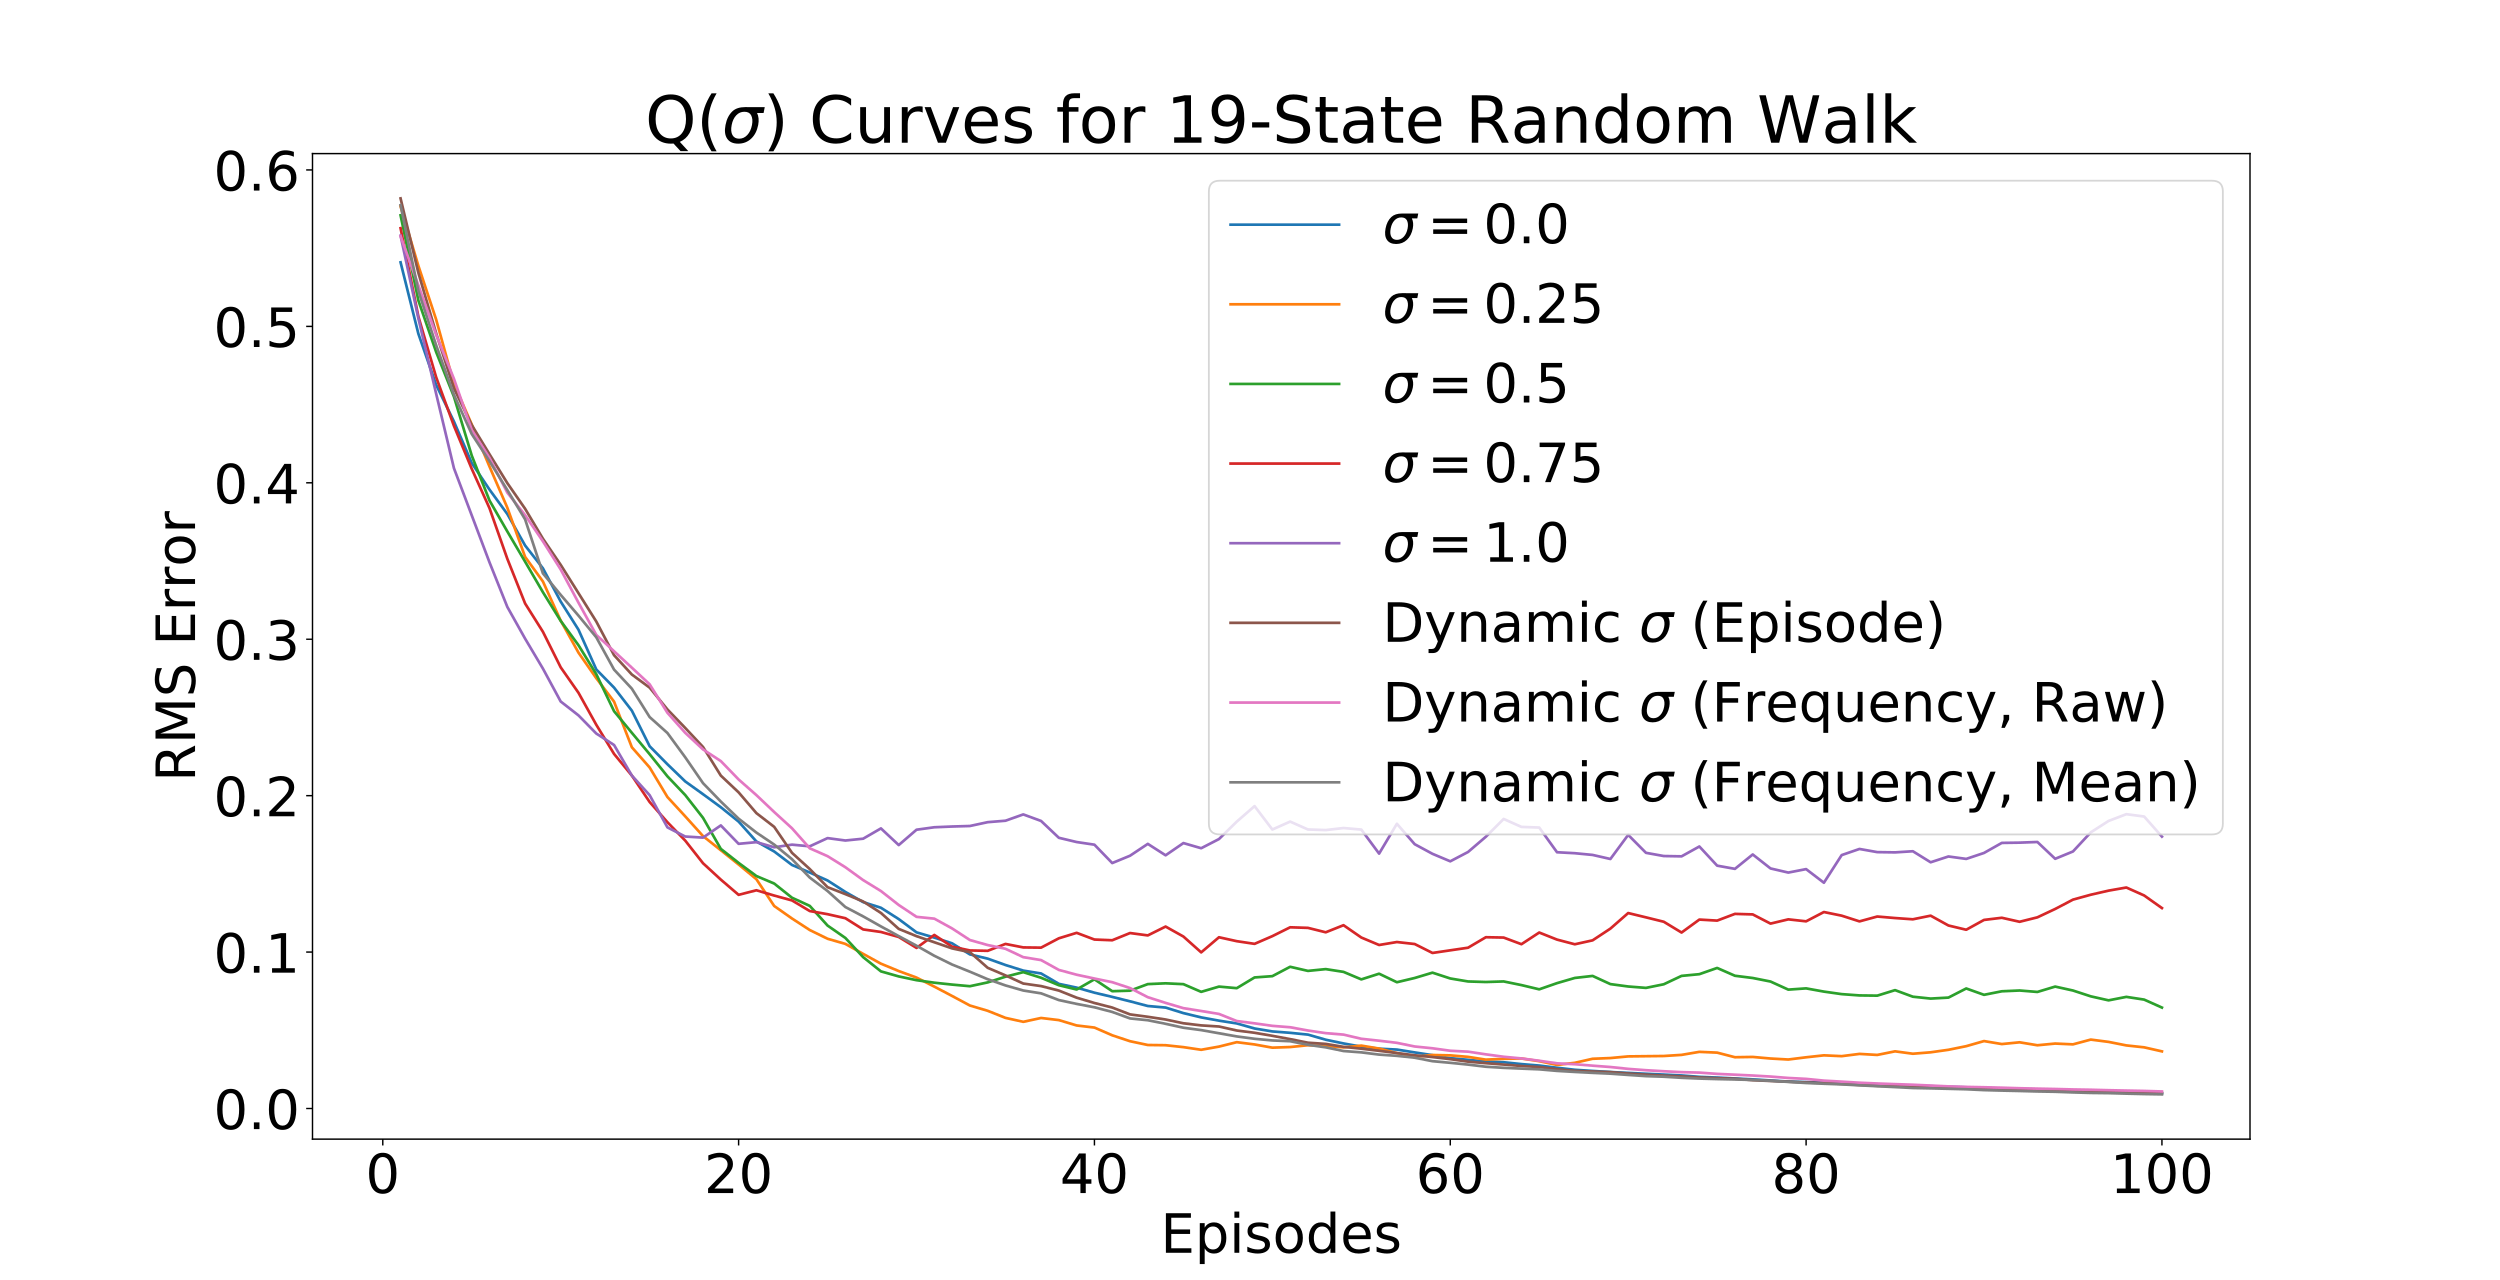 <?xml version="1.0" encoding="utf-8" standalone="no"?>
<!DOCTYPE svg PUBLIC "-//W3C//DTD SVG 1.1//EN"
  "http://www.w3.org/Graphics/SVG/1.1/DTD/svg11.dtd">
<!-- Created with matplotlib (https://matplotlib.org/) -->
<svg height="707.76pt" version="1.1" viewBox="0 0 1382.4 707.76" width="1382.4pt" xmlns="http://www.w3.org/2000/svg" xmlns:xlink="http://www.w3.org/1999/xlink">
 <defs>
  <style type="text/css">
*{stroke-linecap:butt;stroke-linejoin:round;}
  </style>
 </defs>
 <g id="figure_1">
  <g id="patch_1">
   <path d="M 0 707.76 
L 1382.4 707.76 
L 1382.4 0 
L 0 0 
z
" style="fill:#ffffff;"/>
  </g>
  <g id="axes_1">
   <g id="patch_2">
    <path d="M 172.8 629.906 
L 1244.16 629.906 
L 1244.16 84.931 
L 172.8 84.931 
z
" style="fill:#ffffff;"/>
   </g>
   <g id="matplotlib.axis_1">
    <g id="xtick_1">
     <g id="line2d_1">
      <defs>
       <path d="M 0 0 
L 0 3.5 
" id="md65e5e474b" style="stroke:#000000;stroke-width:0.8;"/>
      </defs>
      <g>
       <use style="stroke:#000000;stroke-width:0.8;" x="211.66" xlink:href="#md65e5e474b" y="629.906"/>
      </g>
     </g>
     <g id="text_1">
      <!-- 0 -->
      <defs>
       <path d="M 31.781 66.406 
Q 24.172 66.406 20.328 58.906 
Q 16.5 51.422 16.5 36.375 
Q 16.5 21.391 20.328 13.891 
Q 24.172 6.391 31.781 6.391 
Q 39.453 6.391 43.281 13.891 
Q 47.125 21.391 47.125 36.375 
Q 47.125 51.422 43.281 58.906 
Q 39.453 66.406 31.781 66.406 
z
M 31.781 74.219 
Q 44.047 74.219 50.516 64.516 
Q 56.984 54.828 56.984 36.375 
Q 56.984 17.969 50.516 8.266 
Q 44.047 -1.422 31.781 -1.422 
Q 19.531 -1.422 13.062 8.266 
Q 6.594 17.969 6.594 36.375 
Q 6.594 54.828 13.062 64.516 
Q 19.531 74.219 31.781 74.219 
z
" id="DejaVuSans-48"/>
      </defs>
      <g transform="translate(202.116 659.702)scale(0.3 -0.3)">
       <use xlink:href="#DejaVuSans-48"/>
      </g>
     </g>
    </g>
    <g id="xtick_2">
     <g id="line2d_2">
      <g>
       <use style="stroke:#000000;stroke-width:0.8;" x="408.42" xlink:href="#md65e5e474b" y="629.906"/>
      </g>
     </g>
     <g id="text_2">
      <!-- 20 -->
      <defs>
       <path d="M 19.188 8.297 
L 53.609 8.297 
L 53.609 0 
L 7.328 0 
L 7.328 8.297 
Q 12.938 14.109 22.625 23.891 
Q 32.328 33.688 34.812 36.531 
Q 39.547 41.844 41.422 45.531 
Q 43.312 49.219 43.312 52.781 
Q 43.312 58.594 39.234 62.25 
Q 35.156 65.922 28.609 65.922 
Q 23.969 65.922 18.812 64.312 
Q 13.672 62.703 7.812 59.422 
L 7.812 69.391 
Q 13.766 71.781 18.938 73 
Q 24.125 74.219 28.422 74.219 
Q 39.75 74.219 46.484 68.547 
Q 53.219 62.891 53.219 53.422 
Q 53.219 48.922 51.531 44.891 
Q 49.859 40.875 45.406 35.406 
Q 44.188 33.984 37.641 27.219 
Q 31.109 20.453 19.188 8.297 
z
" id="DejaVuSans-50"/>
      </defs>
      <g transform="translate(389.333 659.702)scale(0.3 -0.3)">
       <use xlink:href="#DejaVuSans-50"/>
       <use x="63.623" xlink:href="#DejaVuSans-48"/>
      </g>
     </g>
    </g>
    <g id="xtick_3">
     <g id="line2d_3">
      <g>
       <use style="stroke:#000000;stroke-width:0.8;" x="605.181" xlink:href="#md65e5e474b" y="629.906"/>
      </g>
     </g>
     <g id="text_3">
      <!-- 40 -->
      <defs>
       <path d="M 37.797 64.312 
L 12.891 25.391 
L 37.797 25.391 
z
M 35.203 72.906 
L 47.609 72.906 
L 47.609 25.391 
L 58.016 25.391 
L 58.016 17.188 
L 47.609 17.188 
L 47.609 0 
L 37.797 0 
L 37.797 17.188 
L 4.891 17.188 
L 4.891 26.703 
z
" id="DejaVuSans-52"/>
      </defs>
      <g transform="translate(586.093 659.702)scale(0.3 -0.3)">
       <use xlink:href="#DejaVuSans-52"/>
       <use x="63.623" xlink:href="#DejaVuSans-48"/>
      </g>
     </g>
    </g>
    <g id="xtick_4">
     <g id="line2d_4">
      <g>
       <use style="stroke:#000000;stroke-width:0.8;" x="801.941" xlink:href="#md65e5e474b" y="629.906"/>
      </g>
     </g>
     <g id="text_4">
      <!-- 60 -->
      <defs>
       <path d="M 33.016 40.375 
Q 26.375 40.375 22.484 35.828 
Q 18.609 31.297 18.609 23.391 
Q 18.609 15.531 22.484 10.953 
Q 26.375 6.391 33.016 6.391 
Q 39.656 6.391 43.531 10.953 
Q 47.406 15.531 47.406 23.391 
Q 47.406 31.297 43.531 35.828 
Q 39.656 40.375 33.016 40.375 
z
M 52.594 71.297 
L 52.594 62.312 
Q 48.875 64.062 45.094 64.984 
Q 41.312 65.922 37.594 65.922 
Q 27.828 65.922 22.672 59.328 
Q 17.531 52.734 16.797 39.406 
Q 19.672 43.656 24.016 45.922 
Q 28.375 48.188 33.594 48.188 
Q 44.578 48.188 50.953 41.516 
Q 57.328 34.859 57.328 23.391 
Q 57.328 12.156 50.688 5.359 
Q 44.047 -1.422 33.016 -1.422 
Q 20.359 -1.422 13.672 8.266 
Q 6.984 17.969 6.984 36.375 
Q 6.984 53.656 15.188 63.938 
Q 23.391 74.219 37.203 74.219 
Q 40.922 74.219 44.703 73.484 
Q 48.484 72.75 52.594 71.297 
z
" id="DejaVuSans-54"/>
      </defs>
      <g transform="translate(782.854 659.702)scale(0.3 -0.3)">
       <use xlink:href="#DejaVuSans-54"/>
       <use x="63.623" xlink:href="#DejaVuSans-48"/>
      </g>
     </g>
    </g>
    <g id="xtick_5">
     <g id="line2d_5">
      <g>
       <use style="stroke:#000000;stroke-width:0.8;" x="998.701" xlink:href="#md65e5e474b" y="629.906"/>
      </g>
     </g>
     <g id="text_5">
      <!-- 80 -->
      <defs>
       <path d="M 31.781 34.625 
Q 24.75 34.625 20.719 30.859 
Q 16.703 27.094 16.703 20.516 
Q 16.703 13.922 20.719 10.156 
Q 24.75 6.391 31.781 6.391 
Q 38.812 6.391 42.859 10.172 
Q 46.922 13.969 46.922 20.516 
Q 46.922 27.094 42.891 30.859 
Q 38.875 34.625 31.781 34.625 
z
M 21.922 38.812 
Q 15.578 40.375 12.031 44.719 
Q 8.5 49.078 8.5 55.328 
Q 8.5 64.062 14.719 69.141 
Q 20.953 74.219 31.781 74.219 
Q 42.672 74.219 48.875 69.141 
Q 55.078 64.062 55.078 55.328 
Q 55.078 49.078 51.531 44.719 
Q 48 40.375 41.703 38.812 
Q 48.828 37.156 52.797 32.312 
Q 56.781 27.484 56.781 20.516 
Q 56.781 9.906 50.312 4.234 
Q 43.844 -1.422 31.781 -1.422 
Q 19.734 -1.422 13.25 4.234 
Q 6.781 9.906 6.781 20.516 
Q 6.781 27.484 10.781 32.312 
Q 14.797 37.156 21.922 38.812 
z
M 18.312 54.391 
Q 18.312 48.734 21.844 45.562 
Q 25.391 42.391 31.781 42.391 
Q 38.141 42.391 41.719 45.562 
Q 45.312 48.734 45.312 54.391 
Q 45.312 60.062 41.719 63.234 
Q 38.141 66.406 31.781 66.406 
Q 25.391 66.406 21.844 63.234 
Q 18.312 60.062 18.312 54.391 
z
" id="DejaVuSans-56"/>
      </defs>
      <g transform="translate(979.614 659.702)scale(0.3 -0.3)">
       <use xlink:href="#DejaVuSans-56"/>
       <use x="63.623" xlink:href="#DejaVuSans-48"/>
      </g>
     </g>
    </g>
    <g id="xtick_6">
     <g id="line2d_6">
      <g>
       <use style="stroke:#000000;stroke-width:0.8;" x="1195.462" xlink:href="#md65e5e474b" y="629.906"/>
      </g>
     </g>
     <g id="text_6">
      <!-- 100 -->
      <defs>
       <path d="M 12.406 8.297 
L 28.516 8.297 
L 28.516 63.922 
L 10.984 60.406 
L 10.984 69.391 
L 28.422 72.906 
L 38.281 72.906 
L 38.281 8.297 
L 54.391 8.297 
L 54.391 0 
L 12.406 0 
z
" id="DejaVuSans-49"/>
      </defs>
      <g transform="translate(1166.831 659.702)scale(0.3 -0.3)">
       <use xlink:href="#DejaVuSans-49"/>
       <use x="63.623" xlink:href="#DejaVuSans-48"/>
       <use x="127.246" xlink:href="#DejaVuSans-48"/>
      </g>
     </g>
    </g>
    <g id="text_7">
     <!-- Episodes -->
     <defs>
      <path d="M 9.812 72.906 
L 55.906 72.906 
L 55.906 64.594 
L 19.672 64.594 
L 19.672 43.016 
L 54.391 43.016 
L 54.391 34.719 
L 19.672 34.719 
L 19.672 8.297 
L 56.781 8.297 
L 56.781 0 
L 9.812 0 
z
" id="DejaVuSans-69"/>
      <path d="M 18.109 8.203 
L 18.109 -20.797 
L 9.078 -20.797 
L 9.078 54.688 
L 18.109 54.688 
L 18.109 46.391 
Q 20.953 51.266 25.266 53.625 
Q 29.594 56 35.594 56 
Q 45.562 56 51.781 48.094 
Q 58.016 40.188 58.016 27.297 
Q 58.016 14.406 51.781 6.484 
Q 45.562 -1.422 35.594 -1.422 
Q 29.594 -1.422 25.266 0.953 
Q 20.953 3.328 18.109 8.203 
z
M 48.688 27.297 
Q 48.688 37.203 44.609 42.844 
Q 40.531 48.484 33.406 48.484 
Q 26.266 48.484 22.188 42.844 
Q 18.109 37.203 18.109 27.297 
Q 18.109 17.391 22.188 11.75 
Q 26.266 6.109 33.406 6.109 
Q 40.531 6.109 44.609 11.75 
Q 48.688 17.391 48.688 27.297 
z
" id="DejaVuSans-112"/>
      <path d="M 9.422 54.688 
L 18.406 54.688 
L 18.406 0 
L 9.422 0 
z
M 9.422 75.984 
L 18.406 75.984 
L 18.406 64.594 
L 9.422 64.594 
z
" id="DejaVuSans-105"/>
      <path d="M 44.281 53.078 
L 44.281 44.578 
Q 40.484 46.531 36.375 47.5 
Q 32.281 48.484 27.875 48.484 
Q 21.188 48.484 17.844 46.438 
Q 14.5 44.391 14.5 40.281 
Q 14.5 37.156 16.891 35.375 
Q 19.281 33.594 26.516 31.984 
L 29.594 31.297 
Q 39.156 29.25 43.188 25.516 
Q 47.219 21.781 47.219 15.094 
Q 47.219 7.469 41.188 3.016 
Q 35.156 -1.422 24.609 -1.422 
Q 20.219 -1.422 15.453 -0.562 
Q 10.688 0.297 5.422 2 
L 5.422 11.281 
Q 10.406 8.688 15.234 7.391 
Q 20.062 6.109 24.812 6.109 
Q 31.156 6.109 34.562 8.281 
Q 37.984 10.453 37.984 14.406 
Q 37.984 18.062 35.516 20.016 
Q 33.062 21.969 24.703 23.781 
L 21.578 24.516 
Q 13.234 26.266 9.516 29.906 
Q 5.812 33.547 5.812 39.891 
Q 5.812 47.609 11.281 51.797 
Q 16.75 56 26.812 56 
Q 31.781 56 36.172 55.266 
Q 40.578 54.547 44.281 53.078 
z
" id="DejaVuSans-115"/>
      <path d="M 30.609 48.391 
Q 23.391 48.391 19.188 42.75 
Q 14.984 37.109 14.984 27.297 
Q 14.984 17.484 19.156 11.844 
Q 23.344 6.203 30.609 6.203 
Q 37.797 6.203 41.984 11.859 
Q 46.188 17.531 46.188 27.297 
Q 46.188 37.016 41.984 42.703 
Q 37.797 48.391 30.609 48.391 
z
M 30.609 56 
Q 42.328 56 49.016 48.375 
Q 55.719 40.766 55.719 27.297 
Q 55.719 13.875 49.016 6.219 
Q 42.328 -1.422 30.609 -1.422 
Q 18.844 -1.422 12.172 6.219 
Q 5.516 13.875 5.516 27.297 
Q 5.516 40.766 12.172 48.375 
Q 18.844 56 30.609 56 
z
" id="DejaVuSans-111"/>
      <path d="M 45.406 46.391 
L 45.406 75.984 
L 54.391 75.984 
L 54.391 0 
L 45.406 0 
L 45.406 8.203 
Q 42.578 3.328 38.25 0.953 
Q 33.938 -1.422 27.875 -1.422 
Q 17.969 -1.422 11.734 6.484 
Q 5.516 14.406 5.516 27.297 
Q 5.516 40.188 11.734 48.094 
Q 17.969 56 27.875 56 
Q 33.938 56 38.25 53.625 
Q 42.578 51.266 45.406 46.391 
z
M 14.797 27.297 
Q 14.797 17.391 18.875 11.75 
Q 22.953 6.109 30.078 6.109 
Q 37.203 6.109 41.297 11.75 
Q 45.406 17.391 45.406 27.297 
Q 45.406 37.203 41.297 42.844 
Q 37.203 48.484 30.078 48.484 
Q 22.953 48.484 18.875 42.844 
Q 14.797 37.203 14.797 27.297 
z
" id="DejaVuSans-100"/>
      <path d="M 56.203 29.594 
L 56.203 25.203 
L 14.891 25.203 
Q 15.484 15.922 20.484 11.062 
Q 25.484 6.203 34.422 6.203 
Q 39.594 6.203 44.453 7.469 
Q 49.312 8.734 54.109 11.281 
L 54.109 2.781 
Q 49.266 0.734 44.188 -0.344 
Q 39.109 -1.422 33.891 -1.422 
Q 20.797 -1.422 13.156 6.188 
Q 5.516 13.812 5.516 26.812 
Q 5.516 40.234 12.766 48.109 
Q 20.016 56 32.328 56 
Q 43.359 56 49.781 48.891 
Q 56.203 41.797 56.203 29.594 
z
M 47.219 32.234 
Q 47.125 39.594 43.094 43.984 
Q 39.062 48.391 32.422 48.391 
Q 24.906 48.391 20.391 44.141 
Q 15.875 39.891 15.188 32.172 
z
" id="DejaVuSans-101"/>
     </defs>
     <g transform="translate(641.753 692.736)scale(0.3 -0.3)">
      <use xlink:href="#DejaVuSans-69"/>
      <use x="63.184" xlink:href="#DejaVuSans-112"/>
      <use x="126.66" xlink:href="#DejaVuSans-105"/>
      <use x="154.443" xlink:href="#DejaVuSans-115"/>
      <use x="206.543" xlink:href="#DejaVuSans-111"/>
      <use x="267.725" xlink:href="#DejaVuSans-100"/>
      <use x="331.201" xlink:href="#DejaVuSans-101"/>
      <use x="392.725" xlink:href="#DejaVuSans-115"/>
     </g>
    </g>
   </g>
   <g id="matplotlib.axis_2">
    <g id="ytick_1">
     <g id="line2d_7">
      <defs>
       <path d="M 0 0 
L -3.5 0 
" id="m7c610a120d" style="stroke:#000000;stroke-width:0.8;"/>
      </defs>
      <g>
       <use style="stroke:#000000;stroke-width:0.8;" x="172.8" xlink:href="#m7c610a120d" y="612.959"/>
      </g>
     </g>
     <g id="text_8">
      <!-- 0.0 -->
      <defs>
       <path d="M 10.688 12.406 
L 21 12.406 
L 21 0 
L 10.688 0 
z
" id="DejaVuSans-46"/>
      </defs>
      <g transform="translate(118.091 624.356)scale(0.3 -0.3)">
       <use xlink:href="#DejaVuSans-48"/>
       <use x="63.623" xlink:href="#DejaVuSans-46"/>
       <use x="95.41" xlink:href="#DejaVuSans-48"/>
      </g>
     </g>
    </g>
    <g id="ytick_2">
     <g id="line2d_8">
      <g>
       <use style="stroke:#000000;stroke-width:0.8;" x="172.8" xlink:href="#m7c610a120d" y="526.462"/>
      </g>
     </g>
     <g id="text_9">
      <!-- 0.1 -->
      <g transform="translate(118.091 537.859)scale(0.3 -0.3)">
       <use xlink:href="#DejaVuSans-48"/>
       <use x="63.623" xlink:href="#DejaVuSans-46"/>
       <use x="95.41" xlink:href="#DejaVuSans-49"/>
      </g>
     </g>
    </g>
    <g id="ytick_3">
     <g id="line2d_9">
      <g>
       <use style="stroke:#000000;stroke-width:0.8;" x="172.8" xlink:href="#m7c610a120d" y="439.965"/>
      </g>
     </g>
     <g id="text_10">
      <!-- 0.2 -->
      <g transform="translate(118.091 451.363)scale(0.3 -0.3)">
       <use xlink:href="#DejaVuSans-48"/>
       <use x="63.623" xlink:href="#DejaVuSans-46"/>
       <use x="95.41" xlink:href="#DejaVuSans-50"/>
      </g>
     </g>
    </g>
    <g id="ytick_4">
     <g id="line2d_10">
      <g>
       <use style="stroke:#000000;stroke-width:0.8;" x="172.8" xlink:href="#m7c610a120d" y="353.468"/>
      </g>
     </g>
     <g id="text_11">
      <!-- 0.3 -->
      <defs>
       <path d="M 40.578 39.312 
Q 47.656 37.797 51.625 33 
Q 55.609 28.219 55.609 21.188 
Q 55.609 10.406 48.188 4.484 
Q 40.766 -1.422 27.094 -1.422 
Q 22.516 -1.422 17.656 -0.516 
Q 12.797 0.391 7.625 2.203 
L 7.625 11.719 
Q 11.719 9.328 16.594 8.109 
Q 21.484 6.891 26.812 6.891 
Q 36.078 6.891 40.938 10.547 
Q 45.797 14.203 45.797 21.188 
Q 45.797 27.641 41.281 31.266 
Q 36.766 34.906 28.719 34.906 
L 20.219 34.906 
L 20.219 43.016 
L 29.109 43.016 
Q 36.375 43.016 40.234 45.922 
Q 44.094 48.828 44.094 54.297 
Q 44.094 59.906 40.109 62.906 
Q 36.141 65.922 28.719 65.922 
Q 24.656 65.922 20.016 65.031 
Q 15.375 64.156 9.812 62.312 
L 9.812 71.094 
Q 15.438 72.656 20.344 73.438 
Q 25.25 74.219 29.594 74.219 
Q 40.828 74.219 47.359 69.109 
Q 53.906 64.016 53.906 55.328 
Q 53.906 49.266 50.438 45.094 
Q 46.969 40.922 40.578 39.312 
z
" id="DejaVuSans-51"/>
      </defs>
      <g transform="translate(118.091 364.866)scale(0.3 -0.3)">
       <use xlink:href="#DejaVuSans-48"/>
       <use x="63.623" xlink:href="#DejaVuSans-46"/>
       <use x="95.41" xlink:href="#DejaVuSans-51"/>
      </g>
     </g>
    </g>
    <g id="ytick_5">
     <g id="line2d_11">
      <g>
       <use style="stroke:#000000;stroke-width:0.8;" x="172.8" xlink:href="#m7c610a120d" y="266.971"/>
      </g>
     </g>
     <g id="text_12">
      <!-- 0.4 -->
      <g transform="translate(118.091 278.369)scale(0.3 -0.3)">
       <use xlink:href="#DejaVuSans-48"/>
       <use x="63.623" xlink:href="#DejaVuSans-46"/>
       <use x="95.41" xlink:href="#DejaVuSans-52"/>
      </g>
     </g>
    </g>
    <g id="ytick_6">
     <g id="line2d_12">
      <g>
       <use style="stroke:#000000;stroke-width:0.8;" x="172.8" xlink:href="#m7c610a120d" y="180.474"/>
      </g>
     </g>
     <g id="text_13">
      <!-- 0.5 -->
      <defs>
       <path d="M 10.797 72.906 
L 49.516 72.906 
L 49.516 64.594 
L 19.828 64.594 
L 19.828 46.734 
Q 21.969 47.469 24.109 47.828 
Q 26.266 48.188 28.422 48.188 
Q 40.625 48.188 47.75 41.5 
Q 54.891 34.812 54.891 23.391 
Q 54.891 11.625 47.562 5.094 
Q 40.234 -1.422 26.906 -1.422 
Q 22.312 -1.422 17.547 -0.641 
Q 12.797 0.141 7.719 1.703 
L 7.719 11.625 
Q 12.109 9.234 16.797 8.062 
Q 21.484 6.891 26.703 6.891 
Q 35.156 6.891 40.078 11.328 
Q 45.016 15.766 45.016 23.391 
Q 45.016 31 40.078 35.438 
Q 35.156 39.891 26.703 39.891 
Q 22.75 39.891 18.812 39.016 
Q 14.891 38.141 10.797 36.281 
z
" id="DejaVuSans-53"/>
      </defs>
      <g transform="translate(118.091 191.872)scale(0.3 -0.3)">
       <use xlink:href="#DejaVuSans-48"/>
       <use x="63.623" xlink:href="#DejaVuSans-46"/>
       <use x="95.41" xlink:href="#DejaVuSans-53"/>
      </g>
     </g>
    </g>
    <g id="ytick_7">
     <g id="line2d_13">
      <g>
       <use style="stroke:#000000;stroke-width:0.8;" x="172.8" xlink:href="#m7c610a120d" y="93.977"/>
      </g>
     </g>
     <g id="text_14">
      <!-- 0.6 -->
      <g transform="translate(118.091 105.375)scale(0.3 -0.3)">
       <use xlink:href="#DejaVuSans-48"/>
       <use x="63.623" xlink:href="#DejaVuSans-46"/>
       <use x="95.41" xlink:href="#DejaVuSans-54"/>
      </g>
     </g>
    </g>
    <g id="text_15">
     <!-- RMS Error -->
     <defs>
      <path d="M 44.391 34.188 
Q 47.562 33.109 50.562 29.594 
Q 53.562 26.078 56.594 19.922 
L 66.609 0 
L 56 0 
L 46.688 18.703 
Q 43.062 26.031 39.672 28.422 
Q 36.281 30.812 30.422 30.812 
L 19.672 30.812 
L 19.672 0 
L 9.812 0 
L 9.812 72.906 
L 32.078 72.906 
Q 44.578 72.906 50.734 67.672 
Q 56.891 62.453 56.891 51.906 
Q 56.891 45.016 53.688 40.469 
Q 50.484 35.938 44.391 34.188 
z
M 19.672 64.797 
L 19.672 38.922 
L 32.078 38.922 
Q 39.203 38.922 42.844 42.219 
Q 46.484 45.516 46.484 51.906 
Q 46.484 58.297 42.844 61.547 
Q 39.203 64.797 32.078 64.797 
z
" id="DejaVuSans-82"/>
      <path d="M 9.812 72.906 
L 24.516 72.906 
L 43.109 23.297 
L 61.812 72.906 
L 76.516 72.906 
L 76.516 0 
L 66.891 0 
L 66.891 64.016 
L 48.094 14.016 
L 38.188 14.016 
L 19.391 64.016 
L 19.391 0 
L 9.812 0 
z
" id="DejaVuSans-77"/>
      <path d="M 53.516 70.516 
L 53.516 60.891 
Q 47.906 63.578 42.922 64.891 
Q 37.938 66.219 33.297 66.219 
Q 25.25 66.219 20.875 63.094 
Q 16.5 59.969 16.5 54.203 
Q 16.5 49.359 19.406 46.891 
Q 22.312 44.438 30.422 42.922 
L 36.375 41.703 
Q 47.406 39.594 52.656 34.297 
Q 57.906 29 57.906 20.125 
Q 57.906 9.516 50.797 4.047 
Q 43.703 -1.422 29.984 -1.422 
Q 24.812 -1.422 18.969 -0.25 
Q 13.141 0.922 6.891 3.219 
L 6.891 13.375 
Q 12.891 10.016 18.656 8.297 
Q 24.422 6.594 29.984 6.594 
Q 38.422 6.594 43.016 9.906 
Q 47.609 13.234 47.609 19.391 
Q 47.609 24.75 44.312 27.781 
Q 41.016 30.812 33.5 32.328 
L 27.484 33.5 
Q 16.453 35.688 11.516 40.375 
Q 6.594 45.062 6.594 53.422 
Q 6.594 63.094 13.406 68.656 
Q 20.219 74.219 32.172 74.219 
Q 37.312 74.219 42.625 73.281 
Q 47.953 72.359 53.516 70.516 
z
" id="DejaVuSans-83"/>
      <path id="DejaVuSans-32"/>
      <path d="M 41.109 46.297 
Q 39.594 47.172 37.812 47.578 
Q 36.031 48 33.891 48 
Q 26.266 48 22.188 43.047 
Q 18.109 38.094 18.109 28.812 
L 18.109 0 
L 9.078 0 
L 9.078 54.688 
L 18.109 54.688 
L 18.109 46.188 
Q 20.953 51.172 25.484 53.578 
Q 30.031 56 36.531 56 
Q 37.453 56 38.578 55.875 
Q 39.703 55.766 41.062 55.516 
z
" id="DejaVuSans-114"/>
     </defs>
     <g transform="translate(107.852 432.222)rotate(-90)scale(0.3 -0.3)">
      <use xlink:href="#DejaVuSans-82"/>
      <use x="69.482" xlink:href="#DejaVuSans-77"/>
      <use x="155.762" xlink:href="#DejaVuSans-83"/>
      <use x="219.238" xlink:href="#DejaVuSans-32"/>
      <use x="251.025" xlink:href="#DejaVuSans-69"/>
      <use x="314.209" xlink:href="#DejaVuSans-114"/>
      <use x="355.307" xlink:href="#DejaVuSans-114"/>
      <use x="396.389" xlink:href="#DejaVuSans-111"/>
      <use x="457.57" xlink:href="#DejaVuSans-114"/>
     </g>
    </g>
   </g>
   <g id="line2d_14">
    <path clip-path="url(#pb798eeeda9)" d="M 221.498 145.059 
L 231.336 184.529 
L 241.174 212.834 
L 251.012 233.088 
L 260.85 256.032 
L 270.688 270.749 
L 280.526 284.227 
L 290.364 301.646 
L 300.202 314.236 
L 310.04 332.632 
L 319.878 348.203 
L 329.716 370.185 
L 339.554 380.232 
L 349.392 392.976 
L 359.23 412.645 
L 369.068 422.605 
L 378.906 432.099 
L 388.744 439.162 
L 398.582 446.364 
L 408.42 454.311 
L 418.259 465.305 
L 428.097 470.839 
L 437.935 478.298 
L 447.773 482.486 
L 457.611 486.876 
L 467.449 493.205 
L 477.287 498.829 
L 487.125 501.962 
L 496.963 508.222 
L 506.801 515.553 
L 516.639 518.471 
L 526.477 521.627 
L 536.315 527.746 
L 546.153 530.093 
L 555.991 533.616 
L 565.829 536.704 
L 575.667 538.288 
L 585.505 544.032 
L 595.343 546.122 
L 605.181 548.923 
L 615.019 551.246 
L 624.857 553.701 
L 634.695 556.281 
L 644.533 557.146 
L 654.371 560.209 
L 664.209 562.586 
L 674.047 564.384 
L 683.885 565.922 
L 693.723 568.715 
L 703.561 570.342 
L 713.399 571.107 
L 723.237 572.093 
L 733.075 574.928 
L 742.913 576.985 
L 752.751 578.769 
L 762.589 579.888 
L 772.427 580.368 
L 782.265 581.945 
L 792.103 583.46 
L 801.941 585.137 
L 811.779 586.033 
L 821.617 586.944 
L 831.455 587.372 
L 841.293 588.402 
L 851.131 589.211 
L 860.969 590.416 
L 870.807 591.549 
L 880.645 592.189 
L 890.483 592.786 
L 900.321 593.269 
L 910.159 593.748 
L 919.997 594.205 
L 929.835 594.685 
L 939.673 595.456 
L 949.511 595.855 
L 959.349 596.341 
L 969.187 596.839 
L 979.025 597.46 
L 988.863 598.05 
L 998.701 598.336 
L 1008.54 598.619 
L 1018.378 598.953 
L 1028.216 599.229 
L 1038.054 599.569 
L 1047.892 599.865 
L 1057.73 600.378 
L 1067.568 600.624 
L 1077.406 600.943 
L 1087.244 601.242 
L 1097.082 601.597 
L 1106.92 601.892 
L 1116.758 602.164 
L 1126.596 602.382 
L 1136.434 602.661 
L 1146.272 603.235 
L 1156.11 603.478 
L 1165.948 603.734 
L 1175.786 603.963 
L 1185.624 604.186 
L 1195.462 604.559 
" style="fill:none;stroke:#1f77b4;stroke-linecap:square;stroke-width:1.5;"/>
   </g>
   <g id="line2d_15">
    <path clip-path="url(#pb798eeeda9)" d="M 221.498 114.061 
L 231.336 146.951 
L 241.174 176.701 
L 251.012 212.234 
L 260.85 234.689 
L 270.688 258.035 
L 280.526 280.735 
L 290.364 307.943 
L 300.202 321.519 
L 310.04 343.195 
L 319.878 360.898 
L 329.716 375.011 
L 339.554 387.991 
L 349.392 413.218 
L 359.23 424.394 
L 369.068 440.734 
L 378.906 451.412 
L 388.744 462.331 
L 398.582 470.153 
L 408.42 478.039 
L 418.259 486.174 
L 428.097 500.98 
L 437.935 507.893 
L 447.773 514.281 
L 457.611 519.099 
L 467.449 521.94 
L 477.287 527.461 
L 487.125 532.879 
L 496.963 536.952 
L 506.801 540.575 
L 516.639 545.571 
L 526.477 550.738 
L 536.315 556.013 
L 546.153 558.934 
L 555.991 562.847 
L 565.829 565.025 
L 575.667 562.901 
L 585.505 564.075 
L 595.343 567.038 
L 605.181 568.207 
L 615.019 572.485 
L 624.857 575.75 
L 634.695 577.844 
L 644.533 577.966 
L 654.371 579.022 
L 664.209 580.487 
L 674.047 578.729 
L 683.885 576.281 
L 693.723 577.541 
L 703.561 579.318 
L 713.399 578.972 
L 723.237 577.972 
L 733.075 578.379 
L 742.913 579.166 
L 752.751 578.181 
L 762.589 579.818 
L 772.427 582.338 
L 782.265 584.417 
L 792.103 583.373 
L 801.941 583.577 
L 811.779 584.405 
L 821.617 585.944 
L 831.455 585.485 
L 841.293 585.313 
L 851.131 586.791 
L 860.969 588.864 
L 870.807 587.693 
L 880.645 585.461 
L 890.483 585.061 
L 900.321 584.147 
L 910.159 584.035 
L 919.997 583.929 
L 929.835 583.306 
L 939.673 581.635 
L 949.511 582.062 
L 959.349 584.607 
L 969.187 584.444 
L 979.025 585.32 
L 988.863 585.871 
L 998.701 584.641 
L 1008.54 583.562 
L 1018.378 584.012 
L 1028.216 582.768 
L 1038.054 583.331 
L 1047.892 581.35 
L 1057.73 582.674 
L 1067.568 581.884 
L 1077.406 580.493 
L 1087.244 578.491 
L 1097.082 575.674 
L 1106.92 577.324 
L 1116.758 576.352 
L 1126.596 577.985 
L 1136.434 577.043 
L 1146.272 577.488 
L 1156.11 574.852 
L 1165.948 576.124 
L 1175.786 578.074 
L 1185.624 579.135 
L 1195.462 581.365 
" style="fill:none;stroke:#ff7f0e;stroke-linecap:square;stroke-width:1.5;"/>
   </g>
   <g id="line2d_16">
    <path clip-path="url(#pb798eeeda9)" d="M 221.498 119.054 
L 231.336 166.138 
L 241.174 194.642 
L 251.012 219.337 
L 260.85 251.896 
L 270.688 276.798 
L 280.526 293.867 
L 290.364 310.585 
L 300.202 327.443 
L 310.04 343.314 
L 319.878 356.785 
L 329.716 372.788 
L 339.554 393.275 
L 349.392 405.227 
L 359.23 417.045 
L 369.068 429.286 
L 378.906 439.643 
L 388.744 452.241 
L 398.582 469.404 
L 408.42 477.144 
L 418.259 484.421 
L 428.097 488.568 
L 437.935 496.411 
L 447.773 500.928 
L 457.611 511.806 
L 467.449 518.645 
L 477.287 529.272 
L 487.125 537.132 
L 496.963 539.92 
L 506.801 542.005 
L 516.639 543.391 
L 526.477 544.442 
L 536.315 545.335 
L 546.153 543.226 
L 555.991 540.086 
L 565.829 537.564 
L 575.667 540.659 
L 585.505 544.788 
L 595.343 547.161 
L 605.181 541.512 
L 615.019 548.095 
L 624.857 547.802 
L 634.695 544.174 
L 644.533 543.735 
L 654.371 544.204 
L 664.209 548.452 
L 674.047 545.547 
L 683.885 546.417 
L 693.723 540.491 
L 703.561 539.774 
L 713.399 534.591 
L 723.237 536.869 
L 733.075 535.882 
L 742.913 537.412 
L 752.751 541.562 
L 762.589 538.418 
L 772.427 543.137 
L 782.265 540.79 
L 792.103 537.842 
L 801.941 541.057 
L 811.779 542.711 
L 821.617 543.01 
L 831.455 542.698 
L 841.293 544.713 
L 851.131 547.06 
L 860.969 543.638 
L 870.807 540.769 
L 880.645 539.647 
L 890.483 544.171 
L 900.321 545.49 
L 910.159 546.261 
L 919.997 544.261 
L 929.835 539.628 
L 939.673 538.68 
L 949.511 535.241 
L 959.349 539.555 
L 969.187 540.792 
L 979.025 542.75 
L 988.863 547.224 
L 998.701 546.533 
L 1008.54 548.314 
L 1018.378 549.711 
L 1028.216 550.43 
L 1038.054 550.551 
L 1047.892 547.508 
L 1057.73 551.136 
L 1067.568 552.175 
L 1077.406 551.632 
L 1087.244 546.585 
L 1097.082 550.095 
L 1106.92 548.14 
L 1116.758 547.71 
L 1126.596 548.506 
L 1136.434 545.54 
L 1146.272 547.72 
L 1156.11 550.936 
L 1165.948 553.155 
L 1175.786 551.233 
L 1185.624 552.74 
L 1195.462 557.151 
" style="fill:none;stroke:#2ca02c;stroke-linecap:square;stroke-width:1.5;"/>
   </g>
   <g id="line2d_17">
    <path clip-path="url(#pb798eeeda9)" d="M 221.498 126.183 
L 231.336 174.976 
L 241.174 208.588 
L 251.012 235.495 
L 260.85 259.242 
L 270.688 281.047 
L 280.526 308.98 
L 290.364 333.71 
L 300.202 349.338 
L 310.04 369.005 
L 319.878 383.089 
L 329.716 400.762 
L 339.554 416.897 
L 349.392 428.877 
L 359.23 443.493 
L 369.068 454.661 
L 378.906 464.821 
L 388.744 477.342 
L 398.582 486.388 
L 408.42 494.807 
L 418.259 492.283 
L 428.097 495.205 
L 437.935 497.9 
L 447.773 503.768 
L 457.611 505.511 
L 467.449 507.735 
L 477.287 513.936 
L 487.125 515.342 
L 496.963 518.113 
L 506.801 524.152 
L 516.639 516.993 
L 526.477 523.477 
L 536.315 525.563 
L 546.153 525.766 
L 555.991 521.958 
L 565.829 523.887 
L 575.667 524.009 
L 585.505 518.844 
L 595.343 515.821 
L 605.181 519.527 
L 615.019 519.923 
L 624.857 515.934 
L 634.695 517.245 
L 644.533 512.355 
L 654.371 517.865 
L 664.209 526.626 
L 674.047 518.264 
L 683.885 520.438 
L 693.723 521.913 
L 703.561 517.65 
L 713.399 512.76 
L 723.237 513.071 
L 733.075 515.522 
L 742.913 511.602 
L 752.751 518.412 
L 762.589 522.546 
L 772.427 520.905 
L 782.265 522.009 
L 792.103 526.95 
L 801.941 525.492 
L 811.779 524.047 
L 821.617 518.252 
L 831.455 518.435 
L 841.293 522.107 
L 851.131 515.65 
L 860.969 519.562 
L 870.807 522.146 
L 880.645 519.972 
L 890.483 513.485 
L 900.321 504.881 
L 910.159 507.262 
L 919.997 509.693 
L 929.835 515.658 
L 939.673 508.49 
L 949.511 509.06 
L 959.349 505.343 
L 969.187 505.627 
L 979.025 510.717 
L 988.863 508.364 
L 998.701 509.458 
L 1008.54 504.316 
L 1018.378 506.331 
L 1028.216 509.489 
L 1038.054 506.801 
L 1047.892 507.64 
L 1057.73 508.334 
L 1067.568 506.329 
L 1077.406 511.762 
L 1087.244 514.112 
L 1097.082 508.685 
L 1106.92 507.493 
L 1116.758 509.708 
L 1126.596 507.25 
L 1136.434 502.622 
L 1146.272 497.459 
L 1156.11 494.748 
L 1165.948 492.49 
L 1175.786 490.761 
L 1185.624 495.158 
L 1195.462 502.131 
" style="fill:none;stroke:#d62728;stroke-linecap:square;stroke-width:1.5;"/>
   </g>
   <g id="line2d_18">
    <path clip-path="url(#pb798eeeda9)" d="M 221.498 130.315 
L 231.336 176.025 
L 241.174 217.712 
L 251.012 258.908 
L 260.85 284.958 
L 270.688 310.997 
L 280.526 335.592 
L 290.364 353.158 
L 300.202 369.698 
L 310.04 387.902 
L 319.878 395.578 
L 329.716 405.611 
L 339.554 411.962 
L 349.392 428.856 
L 359.23 439.711 
L 369.068 457.514 
L 378.906 462.568 
L 388.744 463.169 
L 398.582 456.423 
L 408.42 466.596 
L 418.259 465.679 
L 428.097 468.517 
L 437.935 467.056 
L 447.773 467.974 
L 457.611 463.445 
L 467.449 464.769 
L 477.287 463.765 
L 487.125 458.075 
L 496.963 467.289 
L 506.801 458.803 
L 516.639 457.442 
L 526.477 457.033 
L 536.315 456.745 
L 546.153 454.625 
L 555.991 453.83 
L 565.829 450.339 
L 575.667 453.95 
L 585.505 463.268 
L 595.343 465.611 
L 605.181 467.083 
L 615.019 477.238 
L 624.857 473.183 
L 634.695 466.631 
L 644.533 472.944 
L 654.371 466.187 
L 664.209 469.036 
L 674.047 463.965 
L 683.885 454.326 
L 693.723 445.754 
L 703.561 458.698 
L 713.399 454.308 
L 723.237 458.67 
L 733.075 459.001 
L 742.913 457.873 
L 752.751 458.722 
L 762.589 472.012 
L 772.427 455.517 
L 782.265 466.809 
L 792.103 472.128 
L 801.941 476.272 
L 811.779 471.109 
L 821.617 462.687 
L 831.455 452.858 
L 841.293 457.244 
L 851.131 457.604 
L 860.969 471.26 
L 870.807 471.79 
L 880.645 472.741 
L 890.483 474.991 
L 900.321 461.659 
L 910.159 471.58 
L 919.997 473.354 
L 929.835 473.529 
L 939.673 468.078 
L 949.511 478.669 
L 959.349 480.444 
L 969.187 472.486 
L 979.025 480.216 
L 988.863 482.498 
L 998.701 480.587 
L 1008.54 488.119 
L 1018.378 472.828 
L 1028.216 469.442 
L 1038.054 471.19 
L 1047.892 471.333 
L 1057.73 470.705 
L 1067.568 476.808 
L 1077.406 473.597 
L 1087.244 474.94 
L 1097.082 471.644 
L 1106.92 466.094 
L 1116.758 465.948 
L 1126.596 465.585 
L 1136.434 474.881 
L 1146.272 470.83 
L 1156.11 460.27 
L 1165.948 453.953 
L 1175.786 450.211 
L 1185.624 451.504 
L 1195.462 462.614 
" style="fill:none;stroke:#9467bd;stroke-linecap:square;stroke-width:1.5;"/>
   </g>
   <g id="line2d_19">
    <path clip-path="url(#pb798eeeda9)" d="M 221.498 109.703 
L 231.336 150.86 
L 241.174 184.284 
L 251.012 214.736 
L 260.85 235.026 
L 270.688 251.193 
L 280.526 267.139 
L 290.364 281.324 
L 300.202 297.854 
L 310.04 312.329 
L 319.878 327.997 
L 329.716 343.666 
L 339.554 362.306 
L 349.392 372.991 
L 359.23 380.24 
L 369.068 392.306 
L 378.906 402.536 
L 388.744 413.056 
L 398.582 428.872 
L 408.42 438.141 
L 418.259 449.629 
L 428.097 457.222 
L 437.935 471.589 
L 447.773 480.553 
L 457.611 490.584 
L 467.449 494.412 
L 477.287 498.493 
L 487.125 504.839 
L 496.963 513.643 
L 506.801 517.67 
L 516.639 521.037 
L 526.477 524.432 
L 536.315 526.519 
L 546.153 535.163 
L 555.991 539.368 
L 565.829 543.864 
L 575.667 545.265 
L 585.505 547.754 
L 595.343 551.678 
L 605.181 554.624 
L 615.019 557.14 
L 624.857 560.921 
L 634.695 562.246 
L 644.533 563.747 
L 654.371 565.835 
L 664.209 567.004 
L 674.047 567.62 
L 683.885 569.83 
L 693.723 571.085 
L 703.561 572.764 
L 713.399 574.595 
L 723.237 576.576 
L 733.075 577.234 
L 742.913 578.864 
L 752.751 579.888 
L 762.589 581.061 
L 772.427 582.297 
L 782.265 583.539 
L 792.103 584.514 
L 801.941 585.667 
L 811.779 587.058 
L 821.617 587.903 
L 831.455 588.657 
L 841.293 589.46 
L 851.131 590.012 
L 860.969 591.247 
L 870.807 592.099 
L 880.645 592.501 
L 890.483 592.84 
L 900.321 593.618 
L 910.159 594.228 
L 919.997 594.769 
L 929.835 595.2 
L 939.673 595.792 
L 949.511 596.183 
L 959.349 596.493 
L 969.187 597.307 
L 979.025 597.735 
L 988.863 598.139 
L 998.701 598.581 
L 1008.54 598.872 
L 1018.378 599.369 
L 1028.216 599.944 
L 1038.054 600.411 
L 1047.892 600.606 
L 1057.73 600.963 
L 1067.568 601.131 
L 1077.406 601.466 
L 1087.244 601.737 
L 1097.082 601.979 
L 1106.92 602.269 
L 1116.758 602.492 
L 1126.596 602.684 
L 1136.434 602.975 
L 1146.272 603.203 
L 1156.11 603.457 
L 1165.948 603.746 
L 1175.786 603.86 
L 1185.624 604.15 
L 1195.462 604.341 
" style="fill:none;stroke:#8c564b;stroke-linecap:square;stroke-width:1.5;"/>
   </g>
   <g id="line2d_20">
    <path clip-path="url(#pb798eeeda9)" d="M 221.498 130.639 
L 231.336 157.759 
L 241.174 185.108 
L 251.012 209.473 
L 260.85 237.753 
L 270.688 253.222 
L 280.526 272.401 
L 290.364 284.876 
L 300.202 299.305 
L 310.04 314.909 
L 319.878 333.266 
L 329.716 351.073 
L 339.554 360.13 
L 349.392 369.215 
L 359.23 378.4 
L 369.068 394.152 
L 378.906 405.23 
L 388.744 414.415 
L 398.582 420.846 
L 408.42 431.01 
L 418.259 439.68 
L 428.097 449.023 
L 437.935 458.007 
L 447.773 469.084 
L 457.611 473.431 
L 467.449 479.547 
L 477.287 486.668 
L 487.125 492.716 
L 496.963 500.426 
L 506.801 506.977 
L 516.639 507.981 
L 526.477 513.397 
L 536.315 519.812 
L 546.153 522.575 
L 555.991 524.649 
L 565.829 529.282 
L 575.667 530.888 
L 585.505 536.334 
L 595.343 538.983 
L 605.181 541.089 
L 615.019 543.11 
L 624.857 546.367 
L 634.695 551.413 
L 644.533 554.556 
L 654.371 557.472 
L 664.209 559.042 
L 674.047 560.674 
L 683.885 564.597 
L 693.723 565.863 
L 703.561 567.252 
L 713.399 568.031 
L 723.237 569.832 
L 733.075 571.289 
L 742.913 572.101 
L 752.751 574.402 
L 762.589 575.471 
L 772.427 576.654 
L 782.265 578.667 
L 792.103 579.663 
L 801.941 581.026 
L 811.779 581.528 
L 821.617 583.012 
L 831.455 584.343 
L 841.293 585.272 
L 851.131 586.556 
L 860.969 587.979 
L 870.807 588.472 
L 880.645 589.276 
L 890.483 590.017 
L 900.321 591.043 
L 910.159 591.786 
L 919.997 592.358 
L 929.835 592.855 
L 939.673 593.108 
L 949.511 593.813 
L 959.349 594.26 
L 969.187 594.724 
L 979.025 595.292 
L 988.863 596.067 
L 998.701 596.579 
L 1008.54 597.547 
L 1018.378 598.107 
L 1028.216 598.7 
L 1038.054 599.132 
L 1047.892 599.483 
L 1057.73 599.813 
L 1067.568 600.268 
L 1077.406 600.723 
L 1087.244 601.014 
L 1097.082 601.206 
L 1106.92 601.456 
L 1116.758 601.75 
L 1126.596 601.975 
L 1136.434 602.167 
L 1146.272 602.422 
L 1156.11 602.592 
L 1165.948 602.844 
L 1175.786 603.046 
L 1185.624 603.244 
L 1195.462 603.534 
" style="fill:none;stroke:#e377c2;stroke-linecap:square;stroke-width:1.5;"/>
   </g>
   <g id="line2d_21">
    <path clip-path="url(#pb798eeeda9)" d="M 221.498 113.456 
L 231.336 160.862 
L 241.174 190.918 
L 251.012 218.29 
L 260.85 239.995 
L 270.688 255.059 
L 280.526 270.955 
L 290.364 287.174 
L 300.202 317.043 
L 310.04 328.944 
L 319.878 340.418 
L 329.716 352.396 
L 339.554 370.265 
L 349.392 380.826 
L 359.23 396.512 
L 369.068 405.332 
L 378.906 418.759 
L 388.744 433.062 
L 398.582 443.227 
L 408.42 452.699 
L 418.259 460.386 
L 428.097 467.016 
L 437.935 475.093 
L 447.773 485.272 
L 457.611 492.708 
L 467.449 501.545 
L 477.287 506.734 
L 487.125 512.274 
L 496.963 517.646 
L 506.801 522.955 
L 516.639 528.511 
L 526.477 533.358 
L 536.315 537.318 
L 546.153 541.483 
L 555.991 544.908 
L 565.829 547.716 
L 575.667 549.281 
L 585.505 552.999 
L 595.343 555.118 
L 605.181 557.002 
L 615.019 559.565 
L 624.857 563.153 
L 634.695 564.148 
L 644.533 566.122 
L 654.371 568.289 
L 664.209 569.608 
L 674.047 571.353 
L 683.885 573.103 
L 693.723 574.412 
L 703.561 575.329 
L 713.399 575.753 
L 723.237 577.727 
L 733.075 579.138 
L 742.913 581.173 
L 752.751 581.919 
L 762.589 583.148 
L 772.427 583.832 
L 782.265 584.875 
L 792.103 586.795 
L 801.941 587.693 
L 811.779 588.683 
L 821.617 589.862 
L 831.455 590.47 
L 841.293 590.898 
L 851.131 591.296 
L 860.969 592.159 
L 870.807 592.733 
L 880.645 593.246 
L 890.483 593.698 
L 900.321 594.396 
L 910.159 595.056 
L 919.997 595.38 
L 929.835 595.987 
L 939.673 596.409 
L 949.511 596.683 
L 959.349 596.902 
L 969.187 597.17 
L 979.025 597.624 
L 988.863 598.246 
L 998.701 598.856 
L 1008.54 599.264 
L 1018.378 599.615 
L 1028.216 600.145 
L 1038.054 600.639 
L 1047.892 601.115 
L 1057.73 601.621 
L 1067.568 601.826 
L 1077.406 602.066 
L 1087.244 602.321 
L 1097.082 602.785 
L 1106.92 603.051 
L 1116.758 603.268 
L 1126.596 603.537 
L 1136.434 603.708 
L 1146.272 604.063 
L 1156.11 604.344 
L 1165.948 604.463 
L 1175.786 604.737 
L 1185.624 604.968 
L 1195.462 605.135 
" style="fill:none;stroke:#7f7f7f;stroke-linecap:square;stroke-width:1.5;"/>
   </g>
   <g id="patch_3">
    <path d="M 172.8 629.906 
L 172.8 84.931 
" style="fill:none;stroke:#000000;stroke-linecap:square;stroke-linejoin:miter;stroke-width:0.8;"/>
   </g>
   <g id="patch_4">
    <path d="M 1244.16 629.906 
L 1244.16 84.931 
" style="fill:none;stroke:#000000;stroke-linecap:square;stroke-linejoin:miter;stroke-width:0.8;"/>
   </g>
   <g id="patch_5">
    <path d="M 172.8 629.906 
L 1244.16 629.906 
" style="fill:none;stroke:#000000;stroke-linecap:square;stroke-linejoin:miter;stroke-width:0.8;"/>
   </g>
   <g id="patch_6">
    <path d="M 172.8 84.931 
L 1244.16 84.931 
" style="fill:none;stroke:#000000;stroke-linecap:square;stroke-linejoin:miter;stroke-width:0.8;"/>
   </g>
   <g id="text_16">
    <!-- Q($\sigma$) Curves for 19-State Random Walk -->
    <defs>
     <path d="M 39.406 66.219 
Q 28.656 66.219 22.328 58.203 
Q 16.016 50.203 16.016 36.375 
Q 16.016 22.609 22.328 14.594 
Q 28.656 6.594 39.406 6.594 
Q 50.141 6.594 56.422 14.594 
Q 62.703 22.609 62.703 36.375 
Q 62.703 50.203 56.422 58.203 
Q 50.141 66.219 39.406 66.219 
z
M 53.219 1.312 
L 66.219 -12.891 
L 54.297 -12.891 
L 43.5 -1.219 
Q 41.891 -1.312 41.031 -1.359 
Q 40.188 -1.422 39.406 -1.422 
Q 24.031 -1.422 14.812 8.859 
Q 5.609 19.141 5.609 36.375 
Q 5.609 53.656 14.812 63.938 
Q 24.031 74.219 39.406 74.219 
Q 54.734 74.219 63.906 63.938 
Q 73.094 53.656 73.094 36.375 
Q 73.094 23.688 67.984 14.641 
Q 62.891 5.609 53.219 1.312 
z
" id="DejaVuSans-81"/>
     <path d="M 31 75.875 
Q 24.469 64.656 21.281 53.656 
Q 18.109 42.672 18.109 31.391 
Q 18.109 20.125 21.312 9.062 
Q 24.516 -2 31 -13.188 
L 23.188 -13.188 
Q 15.875 -1.703 12.234 9.375 
Q 8.594 20.453 8.594 31.391 
Q 8.594 42.281 12.203 53.312 
Q 15.828 64.359 23.188 75.875 
z
" id="DejaVuSans-40"/>
     <path d="M 34.672 47.562 
Q 27.25 47.562 22.219 42.188 
Q 16.891 36.578 15.141 27.297 
Q 13.188 17.484 16.312 11.812 
Q 19.391 6.203 26.656 6.203 
Q 33.844 6.203 39.109 11.859 
Q 44.438 17.531 46.344 27.297 
Q 48.047 36.234 45.016 42.188 
Q 42.188 47.562 34.672 47.562 
z
M 36.078 54.734 
L 65.922 54.688 
L 64.156 45.703 
L 54.109 45.703 
Q 57.906 38.094 55.859 27.297 
Q 53.219 13.875 45.062 6.25 
Q 36.859 -1.422 25.141 -1.422 
Q 13.375 -1.422 8.203 6.25 
Q 3.031 13.875 5.672 27.297 
Q 8.25 40.766 16.406 48.391 
Q 23.188 54.734 36.078 54.734 
z
" id="DejaVuSans-Oblique-963"/>
     <path d="M 8.016 75.875 
L 15.828 75.875 
Q 23.141 64.359 26.781 53.312 
Q 30.422 42.281 30.422 31.391 
Q 30.422 20.453 26.781 9.375 
Q 23.141 -1.703 15.828 -13.188 
L 8.016 -13.188 
Q 14.5 -2 17.703 9.062 
Q 20.906 20.125 20.906 31.391 
Q 20.906 42.672 17.703 53.656 
Q 14.5 64.656 8.016 75.875 
z
" id="DejaVuSans-41"/>
     <path d="M 64.406 67.281 
L 64.406 56.891 
Q 59.422 61.531 53.781 63.812 
Q 48.141 66.109 41.797 66.109 
Q 29.297 66.109 22.656 58.469 
Q 16.016 50.828 16.016 36.375 
Q 16.016 21.969 22.656 14.328 
Q 29.297 6.688 41.797 6.688 
Q 48.141 6.688 53.781 8.984 
Q 59.422 11.281 64.406 15.922 
L 64.406 5.609 
Q 59.234 2.094 53.438 0.328 
Q 47.656 -1.422 41.219 -1.422 
Q 24.656 -1.422 15.125 8.703 
Q 5.609 18.844 5.609 36.375 
Q 5.609 53.953 15.125 64.078 
Q 24.656 74.219 41.219 74.219 
Q 47.75 74.219 53.531 72.484 
Q 59.328 70.75 64.406 67.281 
z
" id="DejaVuSans-67"/>
     <path d="M 8.5 21.578 
L 8.5 54.688 
L 17.484 54.688 
L 17.484 21.922 
Q 17.484 14.156 20.5 10.266 
Q 23.531 6.391 29.594 6.391 
Q 36.859 6.391 41.078 11.031 
Q 45.312 15.672 45.312 23.688 
L 45.312 54.688 
L 54.297 54.688 
L 54.297 0 
L 45.312 0 
L 45.312 8.406 
Q 42.047 3.422 37.719 1 
Q 33.406 -1.422 27.688 -1.422 
Q 18.266 -1.422 13.375 4.438 
Q 8.5 10.297 8.5 21.578 
z
M 31.109 56 
z
" id="DejaVuSans-117"/>
     <path d="M 2.984 54.688 
L 12.5 54.688 
L 29.594 8.797 
L 46.688 54.688 
L 56.203 54.688 
L 35.688 0 
L 23.484 0 
z
" id="DejaVuSans-118"/>
     <path d="M 37.109 75.984 
L 37.109 68.5 
L 28.516 68.5 
Q 23.688 68.5 21.797 66.547 
Q 19.922 64.594 19.922 59.516 
L 19.922 54.688 
L 34.719 54.688 
L 34.719 47.703 
L 19.922 47.703 
L 19.922 0 
L 10.891 0 
L 10.891 47.703 
L 2.297 47.703 
L 2.297 54.688 
L 10.891 54.688 
L 10.891 58.5 
Q 10.891 67.625 15.141 71.797 
Q 19.391 75.984 28.609 75.984 
z
" id="DejaVuSans-102"/>
     <path d="M 10.984 1.516 
L 10.984 10.5 
Q 14.703 8.734 18.5 7.812 
Q 22.312 6.891 25.984 6.891 
Q 35.75 6.891 40.891 13.453 
Q 46.047 20.016 46.781 33.406 
Q 43.953 29.203 39.594 26.953 
Q 35.25 24.703 29.984 24.703 
Q 19.047 24.703 12.672 31.312 
Q 6.297 37.938 6.297 49.422 
Q 6.297 60.641 12.938 67.422 
Q 19.578 74.219 30.609 74.219 
Q 43.266 74.219 49.922 64.516 
Q 56.594 54.828 56.594 36.375 
Q 56.594 19.141 48.406 8.859 
Q 40.234 -1.422 26.422 -1.422 
Q 22.703 -1.422 18.891 -0.688 
Q 15.094 0.047 10.984 1.516 
z
M 30.609 32.422 
Q 37.25 32.422 41.125 36.953 
Q 45.016 41.5 45.016 49.422 
Q 45.016 57.281 41.125 61.844 
Q 37.25 66.406 30.609 66.406 
Q 23.969 66.406 20.094 61.844 
Q 16.219 57.281 16.219 49.422 
Q 16.219 41.5 20.094 36.953 
Q 23.969 32.422 30.609 32.422 
z
" id="DejaVuSans-57"/>
     <path d="M 4.891 31.391 
L 31.203 31.391 
L 31.203 23.391 
L 4.891 23.391 
z
" id="DejaVuSans-45"/>
     <path d="M 18.312 70.219 
L 18.312 54.688 
L 36.812 54.688 
L 36.812 47.703 
L 18.312 47.703 
L 18.312 18.016 
Q 18.312 11.328 20.141 9.422 
Q 21.969 7.516 27.594 7.516 
L 36.812 7.516 
L 36.812 0 
L 27.594 0 
Q 17.188 0 13.234 3.875 
Q 9.281 7.766 9.281 18.016 
L 9.281 47.703 
L 2.688 47.703 
L 2.688 54.688 
L 9.281 54.688 
L 9.281 70.219 
z
" id="DejaVuSans-116"/>
     <path d="M 34.281 27.484 
Q 23.391 27.484 19.188 25 
Q 14.984 22.516 14.984 16.5 
Q 14.984 11.719 18.141 8.906 
Q 21.297 6.109 26.703 6.109 
Q 34.188 6.109 38.703 11.406 
Q 43.219 16.703 43.219 25.484 
L 43.219 27.484 
z
M 52.203 31.203 
L 52.203 0 
L 43.219 0 
L 43.219 8.297 
Q 40.141 3.328 35.547 0.953 
Q 30.953 -1.422 24.312 -1.422 
Q 15.922 -1.422 10.953 3.297 
Q 6 8.016 6 15.922 
Q 6 25.141 12.172 29.828 
Q 18.359 34.516 30.609 34.516 
L 43.219 34.516 
L 43.219 35.406 
Q 43.219 41.609 39.141 45 
Q 35.062 48.391 27.688 48.391 
Q 23 48.391 18.547 47.266 
Q 14.109 46.141 10.016 43.891 
L 10.016 52.203 
Q 14.938 54.109 19.578 55.047 
Q 24.219 56 28.609 56 
Q 40.484 56 46.344 49.844 
Q 52.203 43.703 52.203 31.203 
z
" id="DejaVuSans-97"/>
     <path d="M 54.891 33.016 
L 54.891 0 
L 45.906 0 
L 45.906 32.719 
Q 45.906 40.484 42.875 44.328 
Q 39.844 48.188 33.797 48.188 
Q 26.516 48.188 22.312 43.547 
Q 18.109 38.922 18.109 30.906 
L 18.109 0 
L 9.078 0 
L 9.078 54.688 
L 18.109 54.688 
L 18.109 46.188 
Q 21.344 51.125 25.703 53.562 
Q 30.078 56 35.797 56 
Q 45.219 56 50.047 50.172 
Q 54.891 44.344 54.891 33.016 
z
" id="DejaVuSans-110"/>
     <path d="M 52 44.188 
Q 55.375 50.25 60.062 53.125 
Q 64.75 56 71.094 56 
Q 79.641 56 84.281 50.016 
Q 88.922 44.047 88.922 33.016 
L 88.922 0 
L 79.891 0 
L 79.891 32.719 
Q 79.891 40.578 77.094 44.375 
Q 74.312 48.188 68.609 48.188 
Q 61.625 48.188 57.562 43.547 
Q 53.516 38.922 53.516 30.906 
L 53.516 0 
L 44.484 0 
L 44.484 32.719 
Q 44.484 40.625 41.703 44.406 
Q 38.922 48.188 33.109 48.188 
Q 26.219 48.188 22.156 43.531 
Q 18.109 38.875 18.109 30.906 
L 18.109 0 
L 9.078 0 
L 9.078 54.688 
L 18.109 54.688 
L 18.109 46.188 
Q 21.188 51.219 25.484 53.609 
Q 29.781 56 35.688 56 
Q 41.656 56 45.828 52.969 
Q 50 49.953 52 44.188 
z
" id="DejaVuSans-109"/>
     <path d="M 3.328 72.906 
L 13.281 72.906 
L 28.609 11.281 
L 43.891 72.906 
L 54.984 72.906 
L 70.312 11.281 
L 85.594 72.906 
L 95.609 72.906 
L 77.297 0 
L 64.891 0 
L 49.516 63.281 
L 33.984 0 
L 21.578 0 
z
" id="DejaVuSans-87"/>
     <path d="M 9.422 75.984 
L 18.406 75.984 
L 18.406 0 
L 9.422 0 
z
" id="DejaVuSans-108"/>
     <path d="M 9.078 75.984 
L 18.109 75.984 
L 18.109 31.109 
L 44.922 54.688 
L 56.391 54.688 
L 27.391 29.109 
L 57.625 0 
L 45.906 0 
L 18.109 26.703 
L 18.109 0 
L 9.078 0 
z
" id="DejaVuSans-107"/>
    </defs>
    <g transform="translate(356.76 78.931)scale(0.36 -0.36)">
     <use transform="translate(0 0.016)" xlink:href="#DejaVuSans-81"/>
     <use transform="translate(78.711 0.016)" xlink:href="#DejaVuSans-40"/>
     <use transform="translate(117.725 0.016)" xlink:href="#DejaVuSans-Oblique-963"/>
     <use transform="translate(181.104 0.016)" xlink:href="#DejaVuSans-41"/>
     <use transform="translate(220.117 0.016)" xlink:href="#DejaVuSans-32"/>
     <use transform="translate(251.904 0.016)" xlink:href="#DejaVuSans-67"/>
     <use transform="translate(321.729 0.016)" xlink:href="#DejaVuSans-117"/>
     <use transform="translate(385.107 0.016)" xlink:href="#DejaVuSans-114"/>
     <use transform="translate(426.221 0.016)" xlink:href="#DejaVuSans-118"/>
     <use transform="translate(485.4 0.016)" xlink:href="#DejaVuSans-101"/>
     <use transform="translate(546.924 0.016)" xlink:href="#DejaVuSans-115"/>
     <use transform="translate(599.023 0.016)" xlink:href="#DejaVuSans-32"/>
     <use transform="translate(630.811 0.016)" xlink:href="#DejaVuSans-102"/>
     <use transform="translate(666.016 0.016)" xlink:href="#DejaVuSans-111"/>
     <use transform="translate(727.197 0.016)" xlink:href="#DejaVuSans-114"/>
     <use transform="translate(768.311 0.016)" xlink:href="#DejaVuSans-32"/>
     <use transform="translate(800.098 0.016)" xlink:href="#DejaVuSans-49"/>
     <use transform="translate(863.721 0.016)" xlink:href="#DejaVuSans-57"/>
     <use transform="translate(927.344 0.016)" xlink:href="#DejaVuSans-45"/>
     <use transform="translate(963.428 0.016)" xlink:href="#DejaVuSans-83"/>
     <use transform="translate(1026.904 0.016)" xlink:href="#DejaVuSans-116"/>
     <use transform="translate(1066.113 0.016)" xlink:href="#DejaVuSans-97"/>
     <use transform="translate(1127.393 0.016)" xlink:href="#DejaVuSans-116"/>
     <use transform="translate(1166.602 0.016)" xlink:href="#DejaVuSans-101"/>
     <use transform="translate(1228.125 0.016)" xlink:href="#DejaVuSans-32"/>
     <use transform="translate(1259.912 0.016)" xlink:href="#DejaVuSans-82"/>
     <use transform="translate(1329.395 0.016)" xlink:href="#DejaVuSans-97"/>
     <use transform="translate(1390.674 0.016)" xlink:href="#DejaVuSans-110"/>
     <use transform="translate(1454.053 0.016)" xlink:href="#DejaVuSans-100"/>
     <use transform="translate(1517.529 0.016)" xlink:href="#DejaVuSans-111"/>
     <use transform="translate(1578.711 0.016)" xlink:href="#DejaVuSans-109"/>
     <use transform="translate(1676.123 0.016)" xlink:href="#DejaVuSans-32"/>
     <use transform="translate(1707.91 0.016)" xlink:href="#DejaVuSans-87"/>
     <use transform="translate(1806.787 0.016)" xlink:href="#DejaVuSans-97"/>
     <use transform="translate(1868.066 0.016)" xlink:href="#DejaVuSans-108"/>
     <use transform="translate(1895.85 0.016)" xlink:href="#DejaVuSans-107"/>
    </g>
   </g>
   <g id="legend_1">
    <g id="patch_7">
     <path d="M 674.46 461.403 
L 1223.16 461.403 
Q 1229.16 461.403 1229.16 455.403 
L 1229.16 105.931 
Q 1229.16 99.931 1223.16 99.931 
L 674.46 99.931 
Q 668.46 99.931 668.46 105.931 
L 668.46 455.403 
Q 668.46 461.403 674.46 461.403 
z
" style="fill:#ffffff;opacity:0.8;stroke:#cccccc;stroke-linejoin:miter;"/>
    </g>
    <g id="line2d_22">
     <path d="M 680.46 124.227 
L 740.46 124.227 
" style="fill:none;stroke:#1f77b4;stroke-linecap:square;stroke-width:1.5;"/>
    </g>
    <g id="line2d_23"/>
    <g id="text_17">
     <!-- $\sigma = 0.0$ -->
     <defs>
      <path d="M 10.594 45.406 
L 73.188 45.406 
L 73.188 37.203 
L 10.594 37.203 
z
M 10.594 25.484 
L 73.188 25.484 
L 73.188 17.188 
L 10.594 17.188 
z
" id="DejaVuSans-61"/>
     </defs>
     <g transform="translate(764.46 134.727)scale(0.3 -0.3)">
      <use transform="translate(0 0.781)" xlink:href="#DejaVuSans-Oblique-963"/>
      <use transform="translate(82.861 0.781)" xlink:href="#DejaVuSans-61"/>
      <use transform="translate(186.133 0.781)" xlink:href="#DejaVuSans-48"/>
      <use transform="translate(249.756 0.781)" xlink:href="#DejaVuSans-46"/>
      <use transform="translate(281.543 0.781)" xlink:href="#DejaVuSans-48"/>
     </g>
    </g>
    <g id="line2d_24">
     <path d="M 680.46 168.261 
L 740.46 168.261 
" style="fill:none;stroke:#ff7f0e;stroke-linecap:square;stroke-width:1.5;"/>
    </g>
    <g id="line2d_25"/>
    <g id="text_18">
     <!-- $\sigma = 0.25$ -->
     <g transform="translate(764.46 178.761)scale(0.3 -0.3)">
      <use transform="translate(0 0.781)" xlink:href="#DejaVuSans-Oblique-963"/>
      <use transform="translate(82.861 0.781)" xlink:href="#DejaVuSans-61"/>
      <use transform="translate(186.133 0.781)" xlink:href="#DejaVuSans-48"/>
      <use transform="translate(249.756 0.781)" xlink:href="#DejaVuSans-46"/>
      <use transform="translate(281.465 0.781)" xlink:href="#DejaVuSans-50"/>
      <use transform="translate(345.088 0.781)" xlink:href="#DejaVuSans-53"/>
     </g>
    </g>
    <g id="line2d_26">
     <path d="M 680.46 212.295 
L 740.46 212.295 
" style="fill:none;stroke:#2ca02c;stroke-linecap:square;stroke-width:1.5;"/>
    </g>
    <g id="line2d_27"/>
    <g id="text_19">
     <!-- $\sigma = 0.5$ -->
     <g transform="translate(764.46 222.795)scale(0.3 -0.3)">
      <use transform="translate(0 0.781)" xlink:href="#DejaVuSans-Oblique-963"/>
      <use transform="translate(82.861 0.781)" xlink:href="#DejaVuSans-61"/>
      <use transform="translate(186.133 0.781)" xlink:href="#DejaVuSans-48"/>
      <use transform="translate(249.756 0.781)" xlink:href="#DejaVuSans-46"/>
      <use transform="translate(281.543 0.781)" xlink:href="#DejaVuSans-53"/>
     </g>
    </g>
    <g id="line2d_28">
     <path d="M 680.46 256.33 
L 740.46 256.33 
" style="fill:none;stroke:#d62728;stroke-linecap:square;stroke-width:1.5;"/>
    </g>
    <g id="line2d_29"/>
    <g id="text_20">
     <!-- $\sigma = 0.75$ -->
     <defs>
      <path d="M 8.203 72.906 
L 55.078 72.906 
L 55.078 68.703 
L 28.609 0 
L 18.312 0 
L 43.219 64.594 
L 8.203 64.594 
z
" id="DejaVuSans-55"/>
     </defs>
     <g transform="translate(764.46 266.83)scale(0.3 -0.3)">
      <use transform="translate(0 0.781)" xlink:href="#DejaVuSans-Oblique-963"/>
      <use transform="translate(82.861 0.781)" xlink:href="#DejaVuSans-61"/>
      <use transform="translate(186.133 0.781)" xlink:href="#DejaVuSans-48"/>
      <use transform="translate(249.756 0.781)" xlink:href="#DejaVuSans-46"/>
      <use transform="translate(281.434 0.781)" xlink:href="#DejaVuSans-55"/>
      <use transform="translate(345.057 0.781)" xlink:href="#DejaVuSans-53"/>
     </g>
    </g>
    <g id="line2d_30">
     <path d="M 680.46 300.364 
L 740.46 300.364 
" style="fill:none;stroke:#9467bd;stroke-linecap:square;stroke-width:1.5;"/>
    </g>
    <g id="line2d_31"/>
    <g id="text_21">
     <!-- $\sigma = 1.0$ -->
     <g transform="translate(764.46 310.864)scale(0.3 -0.3)">
      <use transform="translate(0 0.781)" xlink:href="#DejaVuSans-Oblique-963"/>
      <use transform="translate(82.861 0.781)" xlink:href="#DejaVuSans-61"/>
      <use transform="translate(186.133 0.781)" xlink:href="#DejaVuSans-49"/>
      <use transform="translate(249.756 0.781)" xlink:href="#DejaVuSans-46"/>
      <use transform="translate(281.543 0.781)" xlink:href="#DejaVuSans-48"/>
     </g>
    </g>
    <g id="line2d_32">
     <path d="M 680.46 344.403 
L 740.46 344.403 
" style="fill:none;stroke:#8c564b;stroke-linecap:square;stroke-width:1.5;"/>
    </g>
    <g id="line2d_33"/>
    <g id="text_22">
     <!-- Dynamic $\sigma$ (Episode) -->
     <defs>
      <path d="M 19.672 64.797 
L 19.672 8.109 
L 31.594 8.109 
Q 46.688 8.109 53.688 14.938 
Q 60.688 21.781 60.688 36.531 
Q 60.688 51.172 53.688 57.984 
Q 46.688 64.797 31.594 64.797 
z
M 9.812 72.906 
L 30.078 72.906 
Q 51.266 72.906 61.172 64.094 
Q 71.094 55.281 71.094 36.531 
Q 71.094 17.672 61.125 8.828 
Q 51.172 0 30.078 0 
L 9.812 0 
z
" id="DejaVuSans-68"/>
      <path d="M 32.172 -5.078 
Q 28.375 -14.844 24.75 -17.812 
Q 21.141 -20.797 15.094 -20.797 
L 7.906 -20.797 
L 7.906 -13.281 
L 13.188 -13.281 
Q 16.891 -13.281 18.938 -11.516 
Q 21 -9.766 23.484 -3.219 
L 25.094 0.875 
L 2.984 54.688 
L 12.5 54.688 
L 29.594 11.922 
L 46.688 54.688 
L 56.203 54.688 
z
" id="DejaVuSans-121"/>
      <path d="M 48.781 52.594 
L 48.781 44.188 
Q 44.969 46.297 41.141 47.344 
Q 37.312 48.391 33.406 48.391 
Q 24.656 48.391 19.812 42.844 
Q 14.984 37.312 14.984 27.297 
Q 14.984 17.281 19.812 11.734 
Q 24.656 6.203 33.406 6.203 
Q 37.312 6.203 41.141 7.25 
Q 44.969 8.297 48.781 10.406 
L 48.781 2.094 
Q 45.016 0.344 40.984 -0.531 
Q 36.969 -1.422 32.422 -1.422 
Q 20.062 -1.422 12.781 6.344 
Q 5.516 14.109 5.516 27.297 
Q 5.516 40.672 12.859 48.328 
Q 20.219 56 33.016 56 
Q 37.156 56 41.109 55.141 
Q 45.062 54.297 48.781 52.594 
z
" id="DejaVuSans-99"/>
     </defs>
     <g transform="translate(764.46 354.903)scale(0.3 -0.3)">
      <use transform="translate(0 0.016)" xlink:href="#DejaVuSans-68"/>
      <use transform="translate(77.002 0.016)" xlink:href="#DejaVuSans-121"/>
      <use transform="translate(136.182 0.016)" xlink:href="#DejaVuSans-110"/>
      <use transform="translate(199.561 0.016)" xlink:href="#DejaVuSans-97"/>
      <use transform="translate(260.84 0.016)" xlink:href="#DejaVuSans-109"/>
      <use transform="translate(358.252 0.016)" xlink:href="#DejaVuSans-105"/>
      <use transform="translate(386.035 0.016)" xlink:href="#DejaVuSans-99"/>
      <use transform="translate(441.016 0.016)" xlink:href="#DejaVuSans-32"/>
      <use transform="translate(472.803 0.016)" xlink:href="#DejaVuSans-Oblique-963"/>
      <use transform="translate(536.182 0.016)" xlink:href="#DejaVuSans-32"/>
      <use transform="translate(567.969 0.016)" xlink:href="#DejaVuSans-40"/>
      <use transform="translate(606.982 0.016)" xlink:href="#DejaVuSans-69"/>
      <use transform="translate(670.166 0.016)" xlink:href="#DejaVuSans-112"/>
      <use transform="translate(733.643 0.016)" xlink:href="#DejaVuSans-105"/>
      <use transform="translate(761.426 0.016)" xlink:href="#DejaVuSans-115"/>
      <use transform="translate(813.525 0.016)" xlink:href="#DejaVuSans-111"/>
      <use transform="translate(874.707 0.016)" xlink:href="#DejaVuSans-100"/>
      <use transform="translate(938.184 0.016)" xlink:href="#DejaVuSans-101"/>
      <use transform="translate(999.707 0.016)" xlink:href="#DejaVuSans-41"/>
     </g>
    </g>
    <g id="line2d_34">
     <path d="M 680.46 388.503 
L 740.46 388.503 
" style="fill:none;stroke:#e377c2;stroke-linecap:square;stroke-width:1.5;"/>
    </g>
    <g id="line2d_35"/>
    <g id="text_23">
     <!-- Dynamic $\sigma$ (Frequency, Raw) -->
     <defs>
      <path d="M 9.812 72.906 
L 51.703 72.906 
L 51.703 64.594 
L 19.672 64.594 
L 19.672 43.109 
L 48.578 43.109 
L 48.578 34.812 
L 19.672 34.812 
L 19.672 0 
L 9.812 0 
z
" id="DejaVuSans-70"/>
      <path d="M 14.797 27.297 
Q 14.797 17.391 18.875 11.75 
Q 22.953 6.109 30.078 6.109 
Q 37.203 6.109 41.297 11.75 
Q 45.406 17.391 45.406 27.297 
Q 45.406 37.203 41.297 42.844 
Q 37.203 48.484 30.078 48.484 
Q 22.953 48.484 18.875 42.844 
Q 14.797 37.203 14.797 27.297 
z
M 45.406 8.203 
Q 42.578 3.328 38.25 0.953 
Q 33.938 -1.422 27.875 -1.422 
Q 17.969 -1.422 11.734 6.484 
Q 5.516 14.406 5.516 27.297 
Q 5.516 40.188 11.734 48.094 
Q 17.969 56 27.875 56 
Q 33.938 56 38.25 53.625 
Q 42.578 51.266 45.406 46.391 
L 45.406 54.688 
L 54.391 54.688 
L 54.391 -20.797 
L 45.406 -20.797 
z
" id="DejaVuSans-113"/>
      <path d="M 11.719 12.406 
L 22.016 12.406 
L 22.016 4 
L 14.016 -11.625 
L 7.719 -11.625 
L 11.719 4 
z
" id="DejaVuSans-44"/>
      <path d="M 4.203 54.688 
L 13.188 54.688 
L 24.422 12.016 
L 35.594 54.688 
L 46.188 54.688 
L 57.422 12.016 
L 68.609 54.688 
L 77.594 54.688 
L 63.281 0 
L 52.688 0 
L 40.922 44.828 
L 29.109 0 
L 18.5 0 
z
" id="DejaVuSans-119"/>
     </defs>
     <g transform="translate(764.46 399.003)scale(0.3 -0.3)">
      <use transform="translate(0 0.016)" xlink:href="#DejaVuSans-68"/>
      <use transform="translate(77.002 0.016)" xlink:href="#DejaVuSans-121"/>
      <use transform="translate(136.182 0.016)" xlink:href="#DejaVuSans-110"/>
      <use transform="translate(199.561 0.016)" xlink:href="#DejaVuSans-97"/>
      <use transform="translate(260.84 0.016)" xlink:href="#DejaVuSans-109"/>
      <use transform="translate(358.252 0.016)" xlink:href="#DejaVuSans-105"/>
      <use transform="translate(386.035 0.016)" xlink:href="#DejaVuSans-99"/>
      <use transform="translate(441.016 0.016)" xlink:href="#DejaVuSans-32"/>
      <use transform="translate(472.803 0.016)" xlink:href="#DejaVuSans-Oblique-963"/>
      <use transform="translate(536.182 0.016)" xlink:href="#DejaVuSans-32"/>
      <use transform="translate(567.969 0.016)" xlink:href="#DejaVuSans-40"/>
      <use transform="translate(606.982 0.016)" xlink:href="#DejaVuSans-70"/>
      <use transform="translate(664.502 0.016)" xlink:href="#DejaVuSans-114"/>
      <use transform="translate(705.615 0.016)" xlink:href="#DejaVuSans-101"/>
      <use transform="translate(767.139 0.016)" xlink:href="#DejaVuSans-113"/>
      <use transform="translate(830.615 0.016)" xlink:href="#DejaVuSans-117"/>
      <use transform="translate(893.994 0.016)" xlink:href="#DejaVuSans-101"/>
      <use transform="translate(955.518 0.016)" xlink:href="#DejaVuSans-110"/>
      <use transform="translate(1018.896 0.016)" xlink:href="#DejaVuSans-99"/>
      <use transform="translate(1073.877 0.016)" xlink:href="#DejaVuSans-121"/>
      <use transform="translate(1133.057 0.016)" xlink:href="#DejaVuSans-44"/>
      <use transform="translate(1164.844 0.016)" xlink:href="#DejaVuSans-32"/>
      <use transform="translate(1196.631 0.016)" xlink:href="#DejaVuSans-82"/>
      <use transform="translate(1266.113 0.016)" xlink:href="#DejaVuSans-97"/>
      <use transform="translate(1327.393 0.016)" xlink:href="#DejaVuSans-119"/>
      <use transform="translate(1409.18 0.016)" xlink:href="#DejaVuSans-41"/>
     </g>
    </g>
    <g id="line2d_36">
     <path d="M 680.46 432.603 
L 740.46 432.603 
" style="fill:none;stroke:#7f7f7f;stroke-linecap:square;stroke-width:1.5;"/>
    </g>
    <g id="line2d_37"/>
    <g id="text_24">
     <!-- Dynamic $\sigma$ (Frequency, Mean) -->
     <g transform="translate(764.46 443.103)scale(0.3 -0.3)">
      <use transform="translate(0 0.016)" xlink:href="#DejaVuSans-68"/>
      <use transform="translate(77.002 0.016)" xlink:href="#DejaVuSans-121"/>
      <use transform="translate(136.182 0.016)" xlink:href="#DejaVuSans-110"/>
      <use transform="translate(199.561 0.016)" xlink:href="#DejaVuSans-97"/>
      <use transform="translate(260.84 0.016)" xlink:href="#DejaVuSans-109"/>
      <use transform="translate(358.252 0.016)" xlink:href="#DejaVuSans-105"/>
      <use transform="translate(386.035 0.016)" xlink:href="#DejaVuSans-99"/>
      <use transform="translate(441.016 0.016)" xlink:href="#DejaVuSans-32"/>
      <use transform="translate(472.803 0.016)" xlink:href="#DejaVuSans-Oblique-963"/>
      <use transform="translate(536.182 0.016)" xlink:href="#DejaVuSans-32"/>
      <use transform="translate(567.969 0.016)" xlink:href="#DejaVuSans-40"/>
      <use transform="translate(606.982 0.016)" xlink:href="#DejaVuSans-70"/>
      <use transform="translate(664.502 0.016)" xlink:href="#DejaVuSans-114"/>
      <use transform="translate(705.615 0.016)" xlink:href="#DejaVuSans-101"/>
      <use transform="translate(767.139 0.016)" xlink:href="#DejaVuSans-113"/>
      <use transform="translate(830.615 0.016)" xlink:href="#DejaVuSans-117"/>
      <use transform="translate(893.994 0.016)" xlink:href="#DejaVuSans-101"/>
      <use transform="translate(955.518 0.016)" xlink:href="#DejaVuSans-110"/>
      <use transform="translate(1018.896 0.016)" xlink:href="#DejaVuSans-99"/>
      <use transform="translate(1073.877 0.016)" xlink:href="#DejaVuSans-121"/>
      <use transform="translate(1133.057 0.016)" xlink:href="#DejaVuSans-44"/>
      <use transform="translate(1164.844 0.016)" xlink:href="#DejaVuSans-32"/>
      <use transform="translate(1196.631 0.016)" xlink:href="#DejaVuSans-77"/>
      <use transform="translate(1282.91 0.016)" xlink:href="#DejaVuSans-101"/>
      <use transform="translate(1344.434 0.016)" xlink:href="#DejaVuSans-97"/>
      <use transform="translate(1405.713 0.016)" xlink:href="#DejaVuSans-110"/>
      <use transform="translate(1469.092 0.016)" xlink:href="#DejaVuSans-41"/>
     </g>
    </g>
   </g>
  </g>
 </g>
 <defs>
  <clipPath id="pb798eeeda9">
   <rect height="544.975" width="1071.36" x="172.8" y="84.931"/>
  </clipPath>
 </defs>
</svg>
